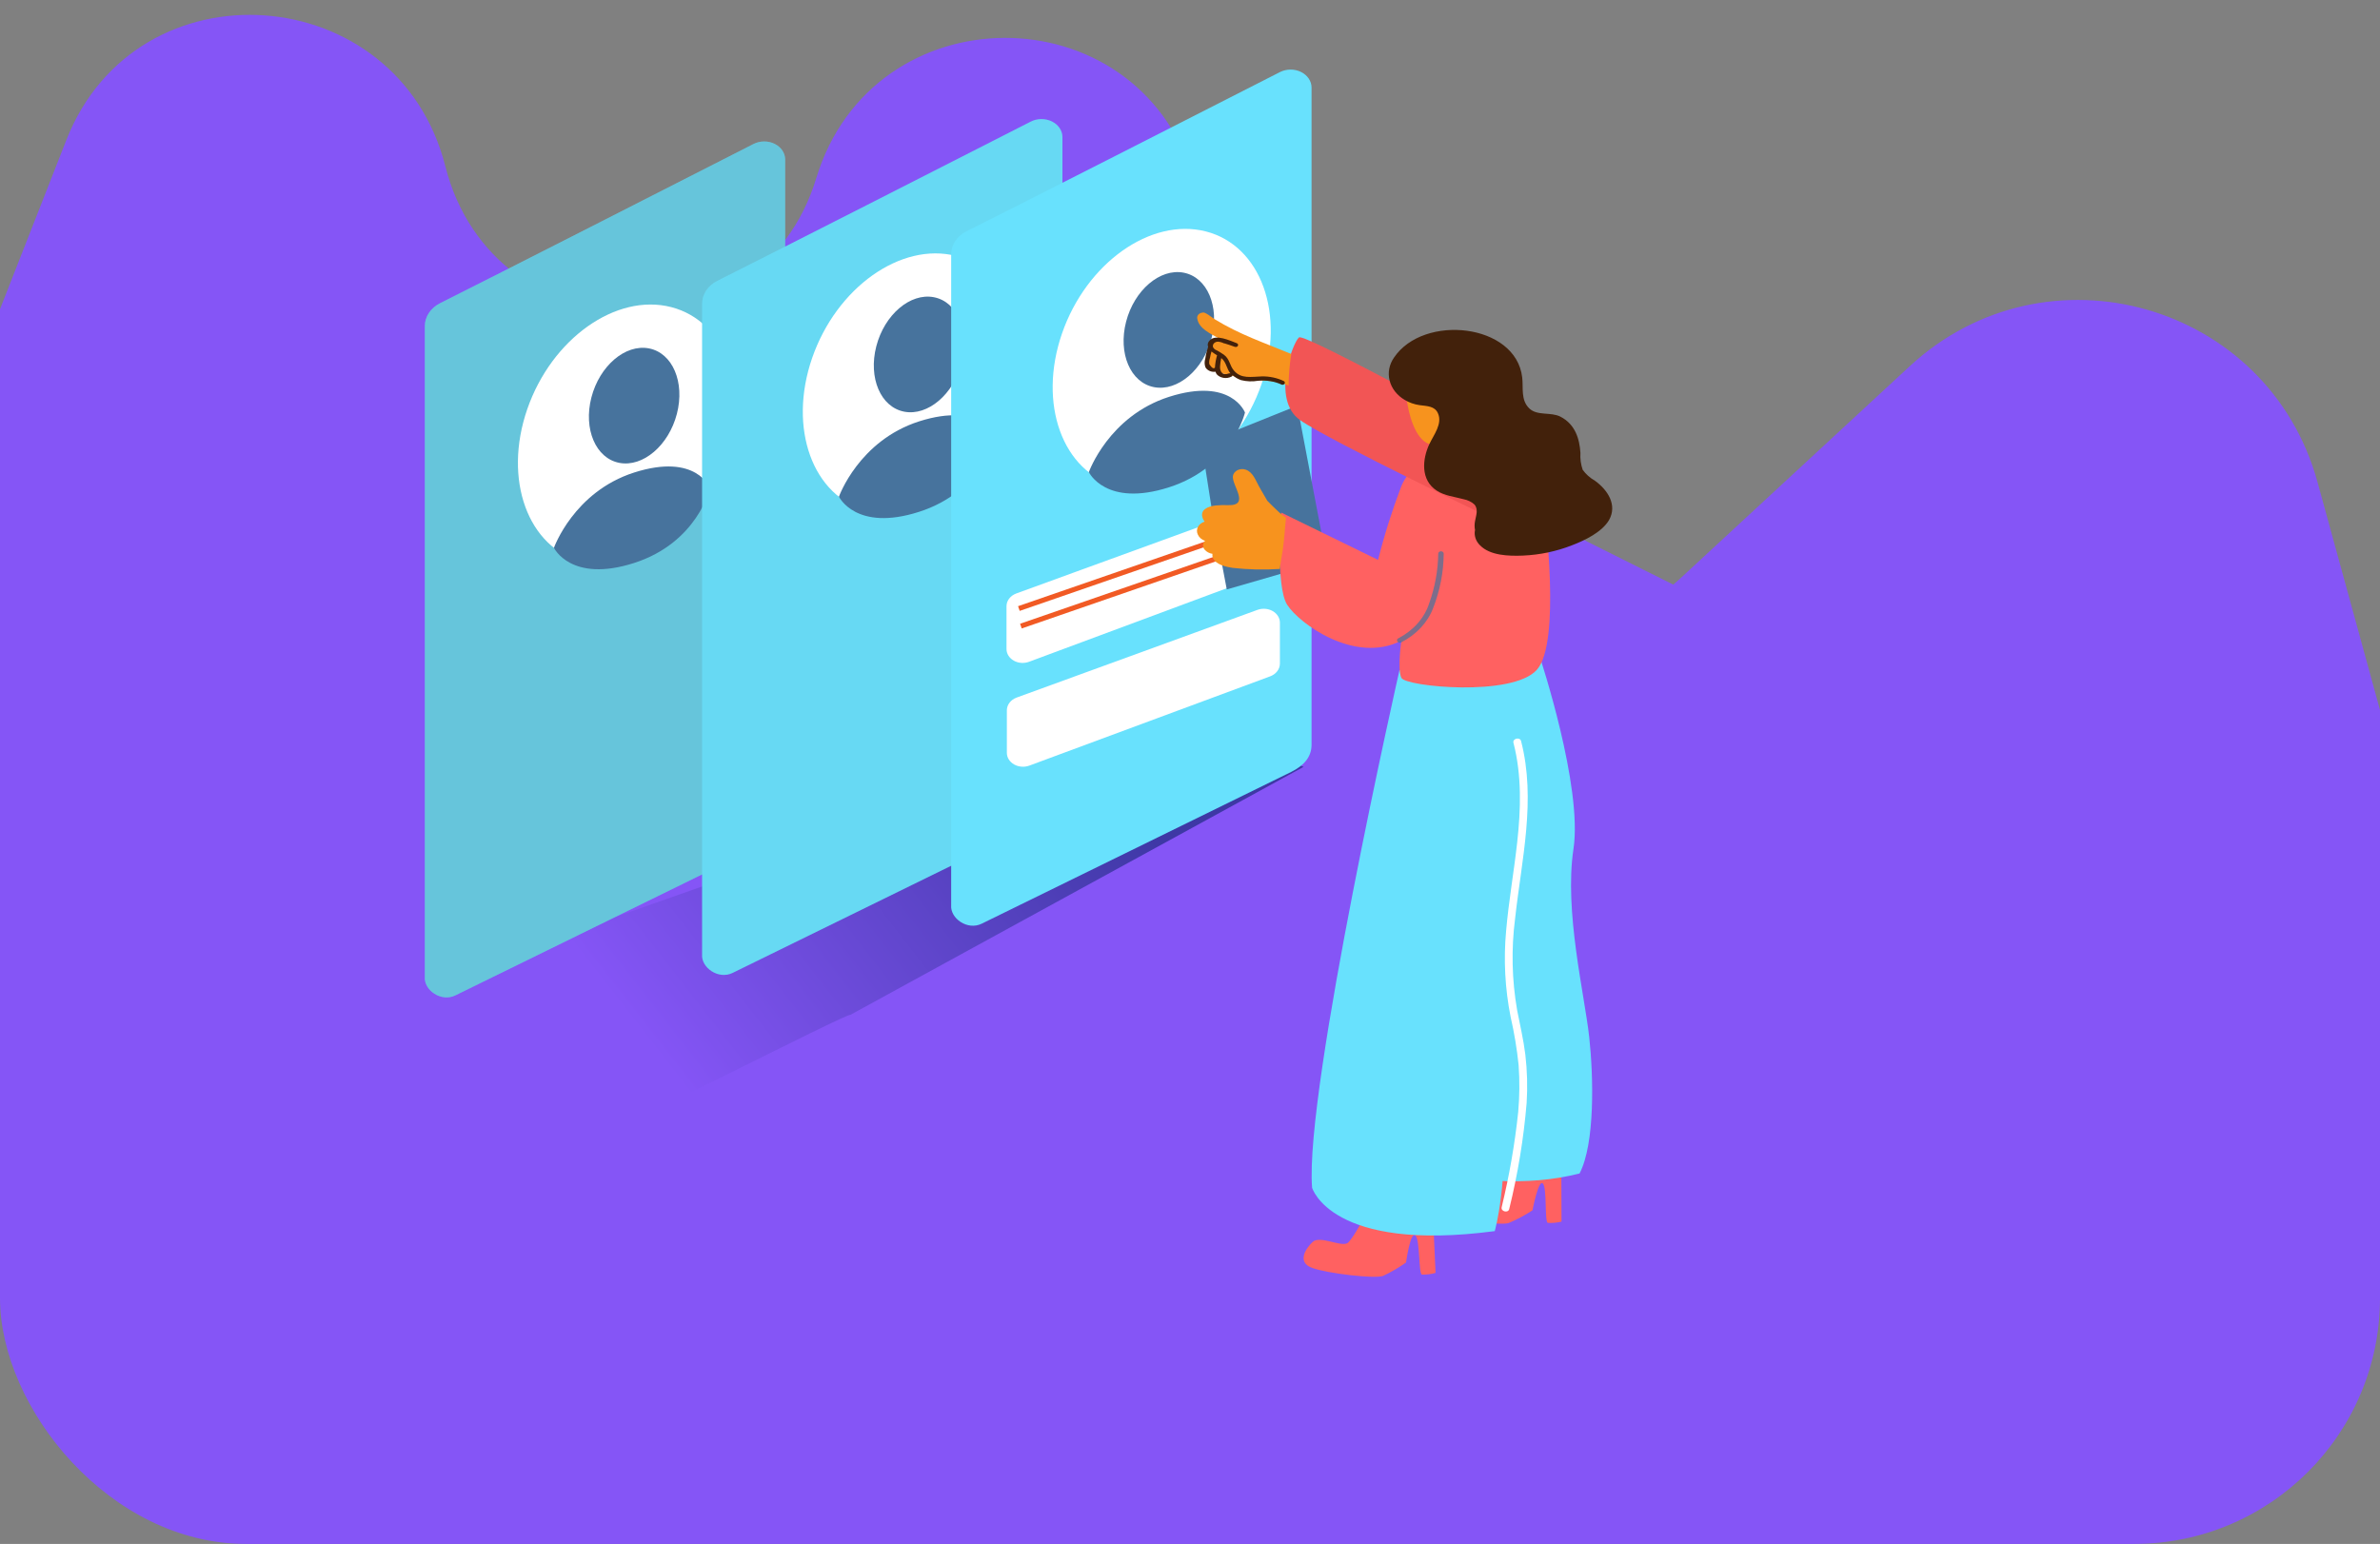 <svg width="484" height="314" viewBox="0 0 484 314" fill="none" xmlns="http://www.w3.org/2000/svg">
<rect x="0" y="0" width="484" height="314" fill="#808080" stroke="none"/>
<g clip-path="url(#clip0)">
<path d="M-57.8 219.702C-57.639 213.917 -56.475 208.202 -54.36 202.81L13.957 28.666C28.155 -7.526 80.547 -3.67 90.088 33.967V33.967C99.929 72.786 154.839 74.717 166.483 36.352V36.352C177.829 -1.03 230.691 -1.227 242.151 36.071L260.543 95.93C271.349 131.099 315.195 142.845 342.249 117.819L388.687 74.862C416.231 49.383 460.915 62.088 470.819 98.215L489.021 164.611C490.194 168.889 490.792 173.305 490.799 177.743L490.967 287.541C491.01 315.897 467.489 338.666 439.152 337.698L-11.063 322.327C-38.493 321.39 -59.991 298.515 -59.228 271.076L-57.8 219.702Z" fill="#8555F6" stroke="#8555F6"/>
<path d="M235.079 302.065L17.618 191.433C10.696 188.09 4.755 182.591 11.507 178.997L229.755 70.677C233.034 68.928 238.007 67.782 241.334 69.448L469.613 183.538C476.534 186.996 477.781 196.662 470.823 200.13L263.78 301.888C259.428 304.065 254.49 305.227 249.457 305.258C244.423 305.289 239.467 304.188 235.079 302.065V302.065Z" fill="#8555F6"/>
<path d="M119.233 232.23C120.201 232.73 172.945 205.64 172.897 206.421L265.111 155.958L239.87 146.116L68.546 206.421C74.923 208.608 113.329 229.189 119.233 232.23Z" fill="url(#paint0_linear)"/>
<path d="M153.271 29.266C138.146 36.984 100.708 56.054 89.504 61.658C88.545 62.138 87.752 62.829 87.205 63.66C86.659 64.491 86.379 65.432 86.394 66.386V198.661C86.164 201.359 89.709 203.869 92.601 202.442L155.521 171.592C158.05 170.342 159.672 168.582 159.672 166.072V32.422C159.669 31.778 159.47 31.147 159.094 30.591C158.717 30.035 158.178 29.573 157.529 29.254C156.881 28.934 156.146 28.767 155.398 28.769C154.651 28.771 153.917 28.942 153.271 29.266V29.266Z" fill="#68E1FD"/>
<g opacity="0.46">
<path opacity="0.46" d="M153.271 29.266C138.146 36.984 100.708 56.054 89.504 61.658C88.545 62.138 87.752 62.829 87.205 63.66C86.659 64.491 86.379 65.432 86.394 66.386V198.661C86.164 201.359 89.709 203.869 92.601 202.442L155.521 171.592C158.05 170.342 159.672 168.582 159.672 166.072V32.422C159.669 31.778 159.47 31.147 159.094 30.591C158.717 30.035 158.178 29.573 157.529 29.254C156.881 28.934 156.146 28.767 155.398 28.769C154.651 28.771 153.917 28.942 153.271 29.266V29.266Z" fill="#606060"/>
</g>
<path d="M147.77 93.591C152.733 79.271 147.682 65.331 136.488 62.457C125.294 59.583 112.196 68.862 107.234 83.183C102.271 97.504 107.322 111.443 118.516 114.317C129.71 117.191 142.807 107.912 147.77 93.591Z" fill="white"/>
<path d="M137.654 84.161C139.315 77.732 136.77 71.775 131.969 70.856C127.168 69.936 121.929 74.403 120.268 80.832C118.606 87.261 121.151 93.219 125.953 94.138C130.754 95.057 135.993 90.59 137.654 84.161Z" fill="#47739D"/>
<path d="M112.651 111.412C112.651 111.412 116.68 100.028 128.962 96.101C141.655 92.05 144.401 99.288 144.401 99.288C144.401 99.288 141.836 110.36 128.962 114.495C116.087 118.63 112.651 111.412 112.651 111.412Z" fill="#47739D"/>
<path d="M209.633 24.725C194.508 32.443 157.07 51.513 145.866 57.117C144.917 57.597 144.132 58.284 143.59 59.109C143.048 59.933 142.769 60.867 142.78 61.814V194.089C142.55 196.787 146.095 199.297 148.987 197.87L211.907 167.02C214.436 165.77 216.058 164.01 216.058 161.499V27.849C216.051 27.206 215.848 26.575 215.468 26.02C215.088 25.465 214.545 25.006 213.894 24.69C213.242 24.373 212.506 24.209 211.758 24.216C211.01 24.222 210.277 24.398 209.633 24.725V24.725Z" fill="#68E1FD"/>
<g opacity="0.25">
<path opacity="0.25" d="M209.633 24.725C194.508 32.443 157.07 51.513 145.866 57.117C144.917 57.597 144.132 58.284 143.59 59.109C143.048 59.933 142.769 60.867 142.78 61.814V194.089C142.55 196.787 146.095 199.297 148.987 197.87L211.907 167.02C214.436 165.77 216.058 164.01 216.058 161.499V27.849C216.051 27.206 215.848 26.575 215.468 26.02C215.088 25.465 214.545 25.006 213.894 24.69C213.242 24.373 212.506 24.209 211.758 24.216C211.01 24.222 210.277 24.398 209.633 24.725V24.725Z" fill="#606060"/>
</g>
<path d="M205.705 83.191C210.668 68.871 205.617 54.931 194.423 52.057C183.229 49.183 170.132 58.462 165.169 72.783C160.206 87.103 165.257 101.043 176.451 103.917C187.645 106.791 200.742 97.512 205.705 83.191Z" fill="white"/>
<path d="M195.593 73.751C197.255 67.322 194.709 61.365 189.908 60.446C185.107 59.526 179.868 63.993 178.207 70.422C176.546 76.852 179.091 82.809 183.892 83.728C188.693 84.647 193.932 80.18 195.593 73.751Z" fill="#47739D"/>
<path d="M170.61 101.007C170.61 101.007 174.639 89.623 186.921 85.696C199.614 81.645 202.36 88.883 202.36 88.883C202.36 88.883 199.795 99.955 186.921 104.09C174.046 108.225 170.61 101.007 170.61 101.007Z" fill="#47739D"/>
<path d="M260.307 14.653C245.182 22.371 207.745 41.442 196.54 47.045C195.587 47.523 194.797 48.209 194.251 49.033C193.705 49.858 193.422 50.793 193.431 51.742V184.08C193.201 186.777 196.746 189.288 199.638 187.861L262.57 157C265.099 155.75 266.72 153.99 266.72 151.48V17.809C266.719 17.164 266.52 16.531 266.143 15.973C265.766 15.416 265.226 14.954 264.575 14.633C263.924 14.313 263.187 14.146 262.438 14.15C261.689 14.153 260.954 14.327 260.307 14.653V14.653Z" fill="#68E1FD"/>
<path d="M227.165 293.358C227.588 293.565 227.934 293.87 228.165 294.239C228.396 294.607 228.502 295.023 228.472 295.441L317.468 248.468L295.446 235.115L208.906 285.224C215.235 287.512 221.341 290.232 227.165 293.358V293.358Z" fill="url(#paint1_linear)"/>
<path d="M281.434 239.906C281.434 240.156 275.384 252.092 273.98 252.842C272.577 253.592 268.402 251.249 266.962 252.571C265.522 253.894 263.671 256.738 266.853 257.873C270.036 259.008 279.51 260.112 281.252 259.498C282.912 258.72 284.48 257.806 285.935 256.769C285.935 256.769 286.83 250.374 287.823 251.249C288.815 252.124 288.452 259.029 289.166 259.227C290.106 259.257 291.045 259.141 291.937 258.883L291.029 238.708" fill="#FF6161"/>
<path d="M307.764 229.178C307.764 229.428 301.181 241.177 299.777 241.875C298.374 242.573 294.272 240.115 292.82 241.364C291.368 242.614 289.359 245.385 292.493 246.655C295.627 247.926 305.053 249.322 306.808 248.738C308.515 248.015 310.136 247.15 311.648 246.155C311.648 246.155 312.858 239.792 313.753 240.698C314.648 241.604 314.068 248.489 314.769 248.707C315.708 248.766 316.651 248.678 317.552 248.447L317.48 228.251" fill="#FF6161"/>
<path d="M256.517 78.205C261.48 63.885 256.428 49.945 245.235 47.071C234.041 44.197 220.943 53.476 215.98 67.797C211.017 82.118 216.069 96.057 227.262 98.931C238.456 101.805 251.554 92.526 256.517 78.205Z" fill="white"/>
<path d="M246.391 68.762C248.052 62.333 245.507 56.376 240.706 55.456C235.905 54.537 230.666 59.004 229.004 65.433C227.343 71.862 229.888 77.819 234.69 78.739C239.491 79.658 244.729 75.191 246.391 68.762Z" fill="#47739D"/>
<path d="M221.43 96.018C221.43 96.018 225.459 84.634 237.741 80.707C250.434 76.656 253.18 83.895 253.18 83.895C253.18 83.895 250.615 94.966 237.741 99.101C224.866 103.236 221.43 96.018 221.43 96.018Z" fill="#47739D"/>
<path d="M204.684 123.306V132.003C204.684 132.47 204.818 132.931 205.076 133.342C205.333 133.753 205.705 134.103 206.159 134.36C206.612 134.618 207.133 134.774 207.674 134.815C208.214 134.856 208.759 134.781 209.257 134.597L258.238 116.38C258.825 116.163 259.326 115.803 259.679 115.344C260.031 114.885 260.22 114.347 260.223 113.797V105.465C260.224 104.998 260.09 104.538 259.834 104.126C259.578 103.715 259.208 103.364 258.756 103.106C258.304 102.848 257.784 102.691 257.244 102.648C256.704 102.605 256.16 102.678 255.661 102.861L206.668 120.702C206.077 120.921 205.574 121.285 205.221 121.748C204.868 122.211 204.681 122.753 204.684 123.306V123.306Z" fill="white"/>
<path d="M204.756 144.439V153.115C204.756 153.582 204.891 154.042 205.148 154.454C205.406 154.865 205.778 155.215 206.231 155.472C206.685 155.729 207.205 155.886 207.746 155.927C208.287 155.968 208.831 155.893 209.33 155.709L258.299 137.555C258.886 137.337 259.387 136.977 259.739 136.518C260.092 136.059 260.281 135.522 260.283 134.972V126.639C260.284 126.172 260.151 125.712 259.895 125.301C259.639 124.889 259.268 124.539 258.816 124.281C258.364 124.023 257.845 123.865 257.305 123.822C256.765 123.78 256.221 123.853 255.721 124.035L206.729 141.877C206.147 142.094 205.652 142.452 205.302 142.907C204.952 143.361 204.762 143.894 204.756 144.439V144.439Z" fill="white"/>
<path d="M207.2 123.765L257.04 106.538" stroke="#F15A24" stroke-width="1.015" stroke-miterlimit="10"/>
<path d="M207.612 127.337L257.452 110.11" stroke="#F15A24" stroke-width="1.015" stroke-miterlimit="10"/>
<path d="M284.604 136.273C284.604 136.273 265.244 221.679 266.829 241.562C266.829 241.562 270.677 254.79 303.976 250.384C303.976 250.384 306.856 240.458 305.573 223.648C304.291 206.838 300.733 136.273 300.733 136.273H284.604Z" fill="#68E1FD"/>
<path d="M288.113 237.261L293.135 135.305L313.172 133.701C313.172 133.701 321.896 159.979 319.985 172.654C318.073 185.33 322.223 202.151 323.191 210.962C324.05 218.878 324.401 232.553 321.219 238.667C310.462 241.364 298.87 240.427 288.113 237.261Z" fill="#68E1FD"/>
<path d="M305.38 245.531C306.931 239.137 308.054 232.673 308.744 226.168C309.028 222.99 309.057 219.799 308.828 216.618C308.489 213.339 307.948 210.077 307.207 206.848C306.056 201.057 305.748 195.165 306.287 189.308C306.808 183.299 307.872 177.331 308.538 171.332C309.288 164.572 309.494 157.729 307.776 151.063C307.558 150.199 309.095 149.834 309.324 150.699C312.422 162.676 309.433 174.81 308.114 186.809C307.314 193.009 307.452 199.272 308.526 205.442C309.107 208.452 309.821 211.452 310.196 214.493C310.578 217.752 310.667 221.033 310.462 224.304C309.856 231.559 308.672 238.77 306.917 245.885C306.723 246.78 305.186 246.416 305.38 245.531Z" fill="white"/>
<path d="M262.909 115.995L269.709 113.505L263.816 82.509L244.359 90.342L246.646 104.923L249.478 119.88L262.909 115.995L260.803 113.662Z" fill="#47739D"/>
<path d="M297.72 91.758C295.833 92.352 287.593 92.352 284.955 98.934C283.086 103.839 281.515 108.825 280.248 113.87L260.549 104.246C260.549 104.246 259.339 119.182 261.759 122.994C264.179 126.806 275.577 135.149 284.991 130.285C284.991 130.285 284.108 136.107 284.991 137.877C285.875 139.648 307.534 141.794 312.531 136.232C317.528 130.67 314.104 104.215 314.104 104.215" fill="#FF6161"/>
<path d="M260.876 111.735C261.191 109.6 261.287 107.444 261.529 105.298C260.853 104.844 260.233 104.331 259.678 103.767C259.001 103.142 258.347 102.496 257.718 101.84C257.307 101.132 256.895 100.424 256.508 99.757L256.012 98.882C255.395 97.778 254.802 96.028 253.362 95.529C253.092 95.43 252.8 95.387 252.508 95.401C252.216 95.415 251.932 95.487 251.677 95.611C251.422 95.734 251.204 95.907 251.039 96.115C250.873 96.323 250.766 96.56 250.724 96.81C250.482 98.737 254.282 102.851 249.78 102.736C248.937 102.7 248.091 102.72 247.251 102.798C245.533 102.996 243.96 103.715 244.589 105.413C244.68 105.653 244.81 105.881 244.977 106.09C244.677 106.177 244.402 106.317 244.168 106.5C243.934 106.683 243.746 106.905 243.617 107.154C243.488 107.402 243.419 107.671 243.416 107.943C243.412 108.215 243.474 108.485 243.597 108.735C243.725 109.022 243.922 109.282 244.174 109.499C244.426 109.716 244.729 109.885 245.061 109.996C244.808 110.242 244.662 110.556 244.649 110.885C244.636 111.214 244.756 111.536 244.989 111.797C245.371 112.244 245.939 112.546 246.574 112.641C246.527 112.932 246.564 113.229 246.683 113.505C247.251 114.818 249.26 115.287 250.676 115.495C253.853 115.85 257.064 115.923 260.259 115.714C260.416 114.37 260.682 113.058 260.876 111.735Z" fill="#F7931E"/>
<path opacity="0.7" d="M292.481 112.599C292.434 116.014 291.819 119.406 290.654 122.671C289.7 125.665 287.442 128.228 284.35 129.826C283.733 130.149 284.35 130.982 284.919 130.66C288.014 129.089 290.337 126.6 291.453 123.66C292.845 120.095 293.568 116.361 293.594 112.599C293.594 112.472 293.536 112.35 293.431 112.261C293.327 112.171 293.185 112.12 293.038 112.12C292.89 112.12 292.749 112.171 292.644 112.261C292.54 112.35 292.481 112.472 292.481 112.599Z" fill="#47739D"/>
<path d="M307.34 90.04C305.186 89.883 265.389 67.688 264.167 68.626C262.945 69.563 258.468 81.239 264.349 85.415C270.229 89.592 305.634 106.538 305.634 106.538" fill="#F25555"/>
<path d="M246.453 69.771C245.11 71.75 246.102 73.854 247.53 75.833C247.714 75.78 247.914 75.78 248.098 75.833C249.851 76.308 251.637 76.684 253.447 76.958C254.871 77.213 256.314 77.38 257.766 77.458C259.254 77.526 260.711 77.852 262.05 78.416C262.071 76.266 262.253 74.12 262.594 71.99C256.883 69.626 252.188 68.084 247.022 64.928C246.465 64.585 245.049 63.387 244.602 63.574C244.42 63.582 244.243 63.626 244.084 63.701C243.925 63.776 243.787 63.881 243.681 64.008C243.576 64.135 243.505 64.281 243.473 64.435C243.442 64.588 243.451 64.747 243.5 64.897C243.839 66.813 246.126 67.855 247.893 68.824C247.917 68.907 246.368 69.73 246.453 69.771Z" fill="#F7931E"/>
<path d="M247.723 71.188C248.062 70.74 247.215 70.355 246.876 70.802C246.597 71.174 246.37 71.573 246.199 71.99C245.905 72.56 245.757 73.178 245.763 73.802C245.779 73.945 245.803 74.088 245.836 74.229C245.821 74.287 245.821 74.348 245.836 74.406C245.867 74.552 245.932 74.691 246.028 74.815C246.124 74.938 246.248 75.044 246.392 75.125C246.985 75.375 247.433 74.823 247.602 74.437C247.906 73.873 248.059 73.257 248.05 72.636C248.05 72.177 248.05 71.594 247.626 71.292L247.723 71.188Z" fill="#F7931E"/>
<path d="M261.094 77.51C259.724 76.851 258.174 76.52 256.605 76.552C254.475 76.614 252.382 77.114 250.918 75.344C250.034 74.302 250.107 73.042 248.897 72.146C248.626 71.95 248.343 71.766 248.05 71.594L247.457 71.261C247.281 71.202 247.122 71.113 246.988 70.998C246.855 70.883 246.751 70.746 246.683 70.594C246.644 70.462 246.64 70.324 246.673 70.191C246.706 70.057 246.775 69.932 246.873 69.826C246.972 69.719 247.097 69.633 247.241 69.575C247.384 69.516 247.541 69.487 247.699 69.49C248.127 69.525 248.541 69.643 248.909 69.834H249.006C249.696 70.032 250.373 70.271 251.051 70.521C251.728 70.771 252.067 70.001 251.498 69.792C250.155 69.292 247.203 67.865 245.993 69.251C245.812 69.424 245.688 69.637 245.634 69.866C245.581 70.095 245.601 70.332 245.69 70.552V70.552C245.42 71.332 245.225 72.13 245.11 72.938C244.915 73.521 244.928 74.141 245.146 74.719C245.335 75.033 245.634 75.288 246.001 75.447C246.369 75.606 246.785 75.661 247.191 75.604C247.24 75.779 247.317 75.947 247.421 76.104C247.759 76.488 248.248 76.751 248.797 76.845C249.345 76.939 249.915 76.857 250.397 76.614C250.476 76.589 250.542 76.54 250.584 76.478C250.626 76.415 250.641 76.342 250.627 76.271C251.12 76.725 251.723 77.081 252.394 77.312C253.519 77.594 254.706 77.636 255.854 77.437C257.527 77.269 259.218 77.553 260.694 78.249C260.803 78.271 260.916 78.26 261.016 78.218C261.116 78.176 261.196 78.106 261.243 78.019C261.29 77.933 261.3 77.835 261.273 77.742C261.246 77.649 261.183 77.567 261.094 77.51V77.51ZM247.07 74.781L246.973 74.844C246.61 75.135 245.969 74.167 245.92 74.021C245.874 73.6 245.924 73.176 246.066 72.771C246.138 72.334 246.247 71.906 246.368 71.49C246.729 71.766 247.109 72.023 247.505 72.261C247.264 73.086 247.118 73.931 247.07 74.781ZM249.877 75.958C248.594 76.469 248.074 75.541 248.11 74.573C248.143 73.985 248.224 73.401 248.352 72.823L248.57 73.01C249.429 73.854 249.478 75.094 250.24 75.948C250.122 75.912 249.992 75.915 249.877 75.958V75.958Z" fill="#42210B"/>
<path d="M286.25 70.802C285.04 71.469 285.04 88.227 290.606 90.3C297.866 92.998 303.649 85.634 304.327 81.686C305.005 77.739 300.528 63.022 286.25 70.802Z" fill="#F7931E"/>
<path d="M324.389 97.799C323.367 97.216 322.504 96.448 321.86 95.549C321.477 94.439 321.321 93.279 321.4 92.123C321.219 89.29 320.36 86.29 317.322 84.738C315.386 83.749 312.64 84.613 311.03 83.093C309.203 81.374 309.82 78.833 309.554 76.729C308.247 65.772 289.517 63.793 283.491 72.719C282.508 74.128 282.188 75.808 282.598 77.413C283.007 79.018 284.115 80.428 285.693 81.353C286.584 81.884 287.601 82.24 288.67 82.395C290.219 82.603 291.743 82.572 292.409 84.02C293.401 86.176 291.574 88.415 290.666 90.342C289.263 93.331 288.815 97.632 292.203 99.799C293.8 100.84 295.833 101.038 297.672 101.538C298.488 101.699 299.233 102.061 299.814 102.58C300.721 103.559 300.14 104.913 299.959 106.017C299.846 106.603 299.846 107.201 299.959 107.787C299.846 108.341 299.879 108.91 300.057 109.451C300.235 109.992 300.553 110.492 300.987 110.912C303.02 112.995 306.759 113.11 309.712 112.995C313.146 112.847 316.517 112.14 319.646 110.912C322.404 109.87 325.805 108.173 327.22 105.767C328.914 102.736 327.015 99.716 324.389 97.799Z" fill="#42210B"/>
</g>
<defs>
<linearGradient id="paint0_linear" x1="126.118" y1="204.692" x2="211.064" y2="138.496" gradientUnits="userSpaceOnUse">
<stop stop-color="#8555F6"/>
<stop offset="1" stop-color="#3E38A5"/>
</linearGradient>
<linearGradient id="paint1_linear" x1="21693.2" y1="16435.6" x2="24593" y2="12934.7" gradientUnits="userSpaceOnUse">
<stop stop-color="#8555F6"/>
<stop offset="1" stop-color="#3E38A5"/>
</linearGradient>
<clipPath id="clip0">
<rect width="484" height="314" rx="50" fill="white"/>
</clipPath>
</defs>
</svg>
